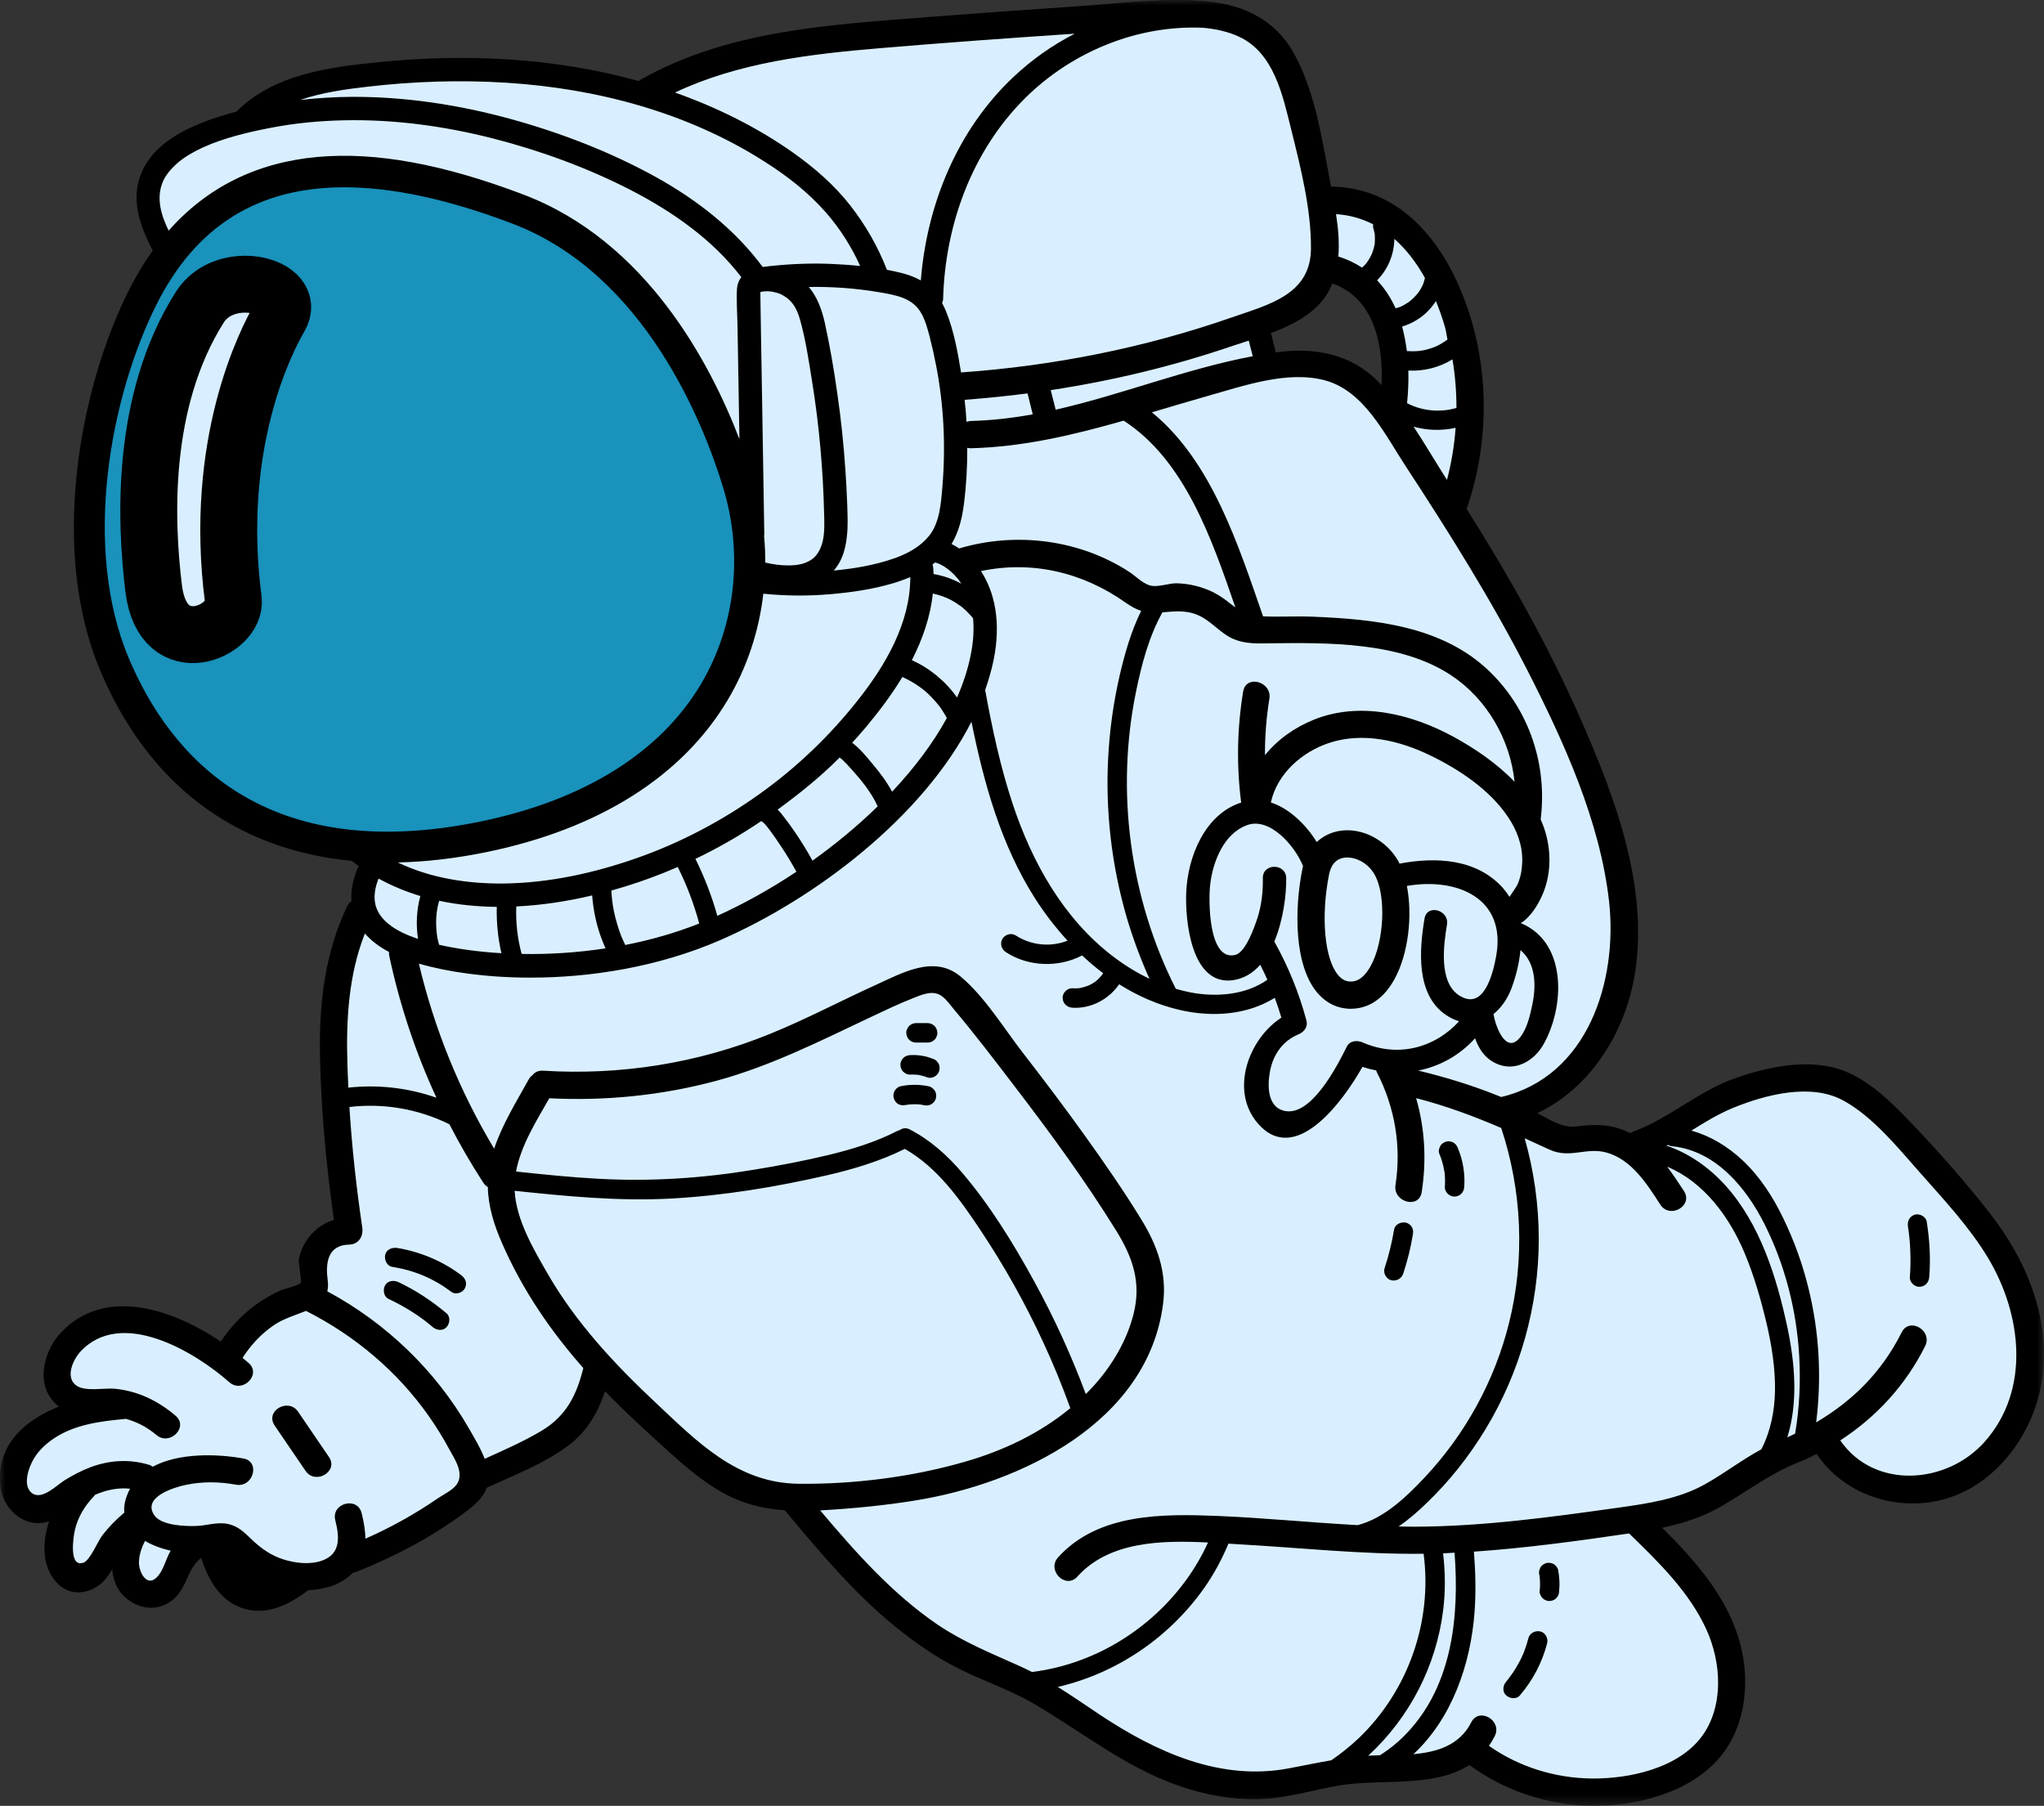 <svg width="194.162" height="171.547" viewBox="0 0 194.162 171.547" fill="none" xmlns="http://www.w3.org/2000/svg" xmlns:xlink="http://www.w3.org/1999/xlink">
	<rect x="0" y="0" width="194.162" height="171.547" fill="#333333" stroke="none"/>
	<desc>
			Created with Pixso.
	</desc>
	<defs/>
	<mask id="mask1_26761" mask-type="alpha" maskUnits="userSpaceOnUse" x="0" y="0" width="194.162" height="171.547">
		<g style="mix-blend-mode:normal">
			<rect id="Rectangle 3908" width="194.162" height="171.547" fill="#C4C4C4" fill-opacity="1"/>
		</g>
	</mask>
	<g mask="url(#mask1_26761)">
		<g style="mix-blend-mode:normal">
			<path id="Path 36248" d="M191.88 122.65C191.15 120.45 183.98 109.83 178.39 105.57C172.79 101.31 168.4 102.77 165.63 103.69C162.86 104.61 155.54 109.05 155.54 109.05C151.09 107.06 148.16 108.41 148.16 108.41L143.82 105.57C153.07 101.89 154.75 92.31 154.23 85.77C153.71 79.22 148.16 66.59 146.8 63.87C145.44 61.15 137.57 48.4 137.57 48.4C139 46 141.47 36.25 137.57 27.8C133.67 19.35 125.99 19.02 125.99 19.02C124.74 9.52 121.95 3.64 118.15 2.16C114.34 0.67 84.47 2.68 74.43 4.35C64.39 6.03 61.56 8.85 61.56 8.85C61.56 8.85 51.36 6.29 38.81 6.81C26.26 7.34 25.32 10.94 25.32 10.94C25.32 10.94 20.22 11.28 16.01 14.97C11.81 18.66 16.17 24.28 16.17 24.28C16.17 24.28 14.39 26.42 11.78 33.43C9.16 40.44 7.65 51.11 9.95 59.37C12.26 67.63 16.22 72.86 22.6 76.73C28.98 80.6 35.15 80.71 35.15 80.71C34.42 82.85 34.63 86.61 34.63 86.61C32.64 90.01 31.54 93.62 31.54 100.32C31.54 107.01 32.97 116.79 32.97 116.79C28.28 117.47 29.77 123.12 29.77 123.12C22.74 124.37 21.19 129.18 21.19 129.18C13.56 124.22 9.22 124.95 6.44 128.19C3.67 131.43 7.91 133.78 7.91 133.78C1.58 136.4 0.59 139.12 1.84 142.2C3.1 145.29 6.92 141.89 6.92 141.89C4.73 146.44 5.61 149.06 7.54 149.79C9.48 150.52 11.36 146.38 11.36 146.38C11.36 146.38 11.09 150.68 13.82 151.41C16.54 152.14 18.37 146.65 18.37 146.65L21.35 146.38C24.59 150.35 29.82 149.73 29.82 149.73C29.82 149.73 35.57 147.28 39.13 145.39C42.68 143.51 45.09 140.58 45.09 140.58C45.09 140.58 52.25 137.18 53.77 136.24C55.29 135.3 57.38 130.18 57.38 130.18C57.38 130.18 65.22 137.6 68.31 139.9C71.39 142.2 75.79 142.41 75.79 142.41C75.79 142.41 83.53 151.98 86.72 154.44C89.91 156.9 98.01 160.46 98.01 160.46C98.01 160.46 106.64 166 112.97 168.67C119.3 171.33 122.38 168.4 127.61 168.29C132.84 168.16 139.33 166.16 139.33 166.16C139.33 166.16 146.17 172.48 155.85 169.66C165.52 166.84 164.95 160.3 163.85 156.12C162.75 151.93 155.85 144.3 155.85 144.3C161.45 143.3 173.16 136.54 173.16 136.54C178.23 143.06 184.82 143.2 189.74 137.81C194.65 132.42 192.61 124.84 191.88 122.65ZM132.06 38.72C127.22 32.75 120.34 34.83 120.34 34.83L119.58 31.34C125.92 29.67 125.46 25.62 125.46 25.62C125.46 25.62 128.29 25.83 130.81 29.29C133.33 32.75 132.06 38.72 132.06 38.72Z" fill="#D9EFFF" fill-opacity="1" fill-rule="nonzero"/>
		</g>
	</g>
	<g mask="url(#mask1_26761)">
		<g style="mix-blend-mode:normal">
			<path id="Path 36249" d="M8.99 52.47C8.55 41.14 11.64 27.67 20.5 20.34C29.35 13 49.99 17.9 58.63 26.57C67.28 35.24 71.7 47.92 70.86 56.38C70.02 64.85 64.49 77.01 42.04 79.94C19.59 82.87 9.54 66.65 8.99 52.47Z" fill="#1992BC" fill-opacity="1" fill-rule="nonzero"/>
		</g>
	</g>
	<g mask="url(#mask1_26761)">
		<g style="mix-blend-mode:normal">
			<path id="Path 36250" d="M31.25 138.41C32.19 139.79 29.95 141.09 29.02 139.72C28.04 138.28 27.06 136.85 26.09 135.42C25.15 134.03 27.39 132.74 28.32 134.11C29.3 135.55 30.27 136.98 31.25 138.41ZM43.82 121.14C42.04 119.8 39.92 118.91 37.73 118.55C37.25 118.48 36.71 118.68 36.59 119.2C36.49 119.64 36.73 120.25 37.24 120.34C39.36 120.68 41.17 121.44 42.89 122.73C43.28 123.02 43.94 122.81 44.15 122.4C44.41 121.92 44.23 121.45 43.82 121.14ZM37.84 121.79C37.4 121.59 36.82 121.65 36.57 122.12C36.36 122.53 36.44 123.17 36.91 123.39C37.68 123.75 38.44 124.17 39.16 124.63C39.52 124.85 39.86 125.09 40.2 125.34C40.28 125.4 40.36 125.46 40.45 125.53C40.49 125.56 40.56 125.61 40.6 125.65C40.77 125.78 40.94 125.93 41.11 126.07C41.48 126.38 42.06 126.46 42.42 126.07C42.73 125.73 42.81 125.1 42.42 124.76C41.02 123.58 39.49 122.57 37.84 121.79ZM85.32 104.88C85.55 105 85.78 105.02 86.03 104.97C86.12 104.95 86.2 104.94 86.29 104.93C86.66 104.89 87.04 104.89 87.42 104.92C87.54 104.94 87.65 104.96 87.77 104.99C88.01 105.04 88.26 105.02 88.48 104.89C88.67 104.78 88.85 104.56 88.9 104.34C88.96 104.1 88.94 103.84 88.81 103.63C88.68 103.43 88.49 103.26 88.26 103.2C87.35 103.01 86.45 103 85.54 103.19C85.32 103.23 85.1 103.43 84.99 103.61C84.87 103.81 84.83 104.1 84.9 104.32C84.97 104.55 85.11 104.76 85.32 104.88ZM86.45 102.08C86.69 102.07 86.93 102.08 87.17 102.1C87.48 102.15 87.79 102.23 88.09 102.35C88.3 102.44 88.62 102.37 88.8 102.26C88.99 102.15 89.17 101.93 89.22 101.71C89.28 101.47 89.27 101.2 89.13 101C89.08 100.93 89.04 100.87 88.99 100.81C88.87 100.69 88.74 100.61 88.58 100.57C87.91 100.3 87.17 100.19 86.45 100.23C86.21 100.25 85.98 100.33 85.8 100.51C85.64 100.67 85.52 100.93 85.53 101.16C85.54 101.4 85.62 101.64 85.8 101.81C85.97 101.97 86.21 102.1 86.45 102.08ZM87.01 99.04L88.12 99.04C88.36 99.04 88.61 98.94 88.77 98.77C88.86 98.69 88.93 98.59 88.96 98.47C89.02 98.36 89.05 98.25 89.04 98.12C89.03 97.88 88.95 97.63 88.77 97.46C88.59 97.3 88.37 97.19 88.12 97.19L87.01 97.19C86.77 97.19 86.53 97.3 86.36 97.46C86.27 97.55 86.21 97.65 86.17 97.76C86.11 97.87 86.08 97.99 86.09 98.12C86.1 98.36 86.18 98.6 86.36 98.77C86.54 98.94 86.76 99.04 87.01 99.04ZM193.91 131.47C193.03 136.48 189.36 141.34 184.25 142.53C179.87 143.54 175.07 141.87 172.57 138.12C171.95 138.43 171.31 138.73 170.65 138.99C167.94 140.1 165.81 141.79 163.3 143.21C161.6 144.16 159.77 144.73 157.89 145.13C160.87 148.09 163.75 151.32 165.07 155.36C166.32 159.18 166.01 163.81 163.35 166.96C160.46 170.37 155.25 171.64 150.95 171.54C146.81 171.43 142.9 170.07 139.57 167.67C136.18 169.87 131.12 168.94 127.22 169.61C124.66 170.05 122.18 170.84 119.56 170.91C117.03 170.98 114.48 170.5 112.09 169.68C106.94 167.92 102.87 164.57 98.23 161.86C95.96 160.53 93.46 159.71 91.11 158.53C88.95 157.45 86.97 156.08 85.1 154.57C81.18 151.39 77.92 147.5 74.69 143.64C74.64 143.59 74.61 143.53 74.57 143.47C72.89 143.35 71.24 143.02 69.67 142.31C67.18 141.18 65.11 139.33 63.1 137.51C61.18 135.78 59.28 134.02 57.47 132.16C56.81 134.16 55.8 135.94 54.04 137.28C51.74 139.03 48.86 140.12 46.23 141.33C45.86 142.4 44.89 143.13 43.96 143.82C40.86 146.09 37.46 147.88 33.89 149.3C33.77 149.35 33.65 149.37 33.54 149.38C32.49 150.5 30.91 150.98 29.4 151.05C29.37 151.05 29.33 151.05 29.3 151.05C27.44 152.47 25.17 153.61 22.81 152.69C20.75 151.88 19.76 149.95 19.1 147.98C18.54 148.47 18.2 148.98 17.86 149.76C17.55 150.46 17.24 151.14 16.69 151.71C15.67 152.76 14.18 153.03 12.86 152.38C11.41 151.68 10.77 150.44 10.66 149.07C10.4 149.5 10.13 149.92 9.77 150.27C8.63 151.39 6.8 151.69 5.58 150.53C3.98 149 3.97 146.67 4.66 144.52C4.48 144.58 4.3 144.62 4.12 144.65C1.91 144.98 0.15 143.05 0.01 140.96C-0.25 137.14 2.4 134.9 5.6 133.62C5.52 133.56 5.43 133.5 5.36 133.42C3.32 131.58 4.11 128.37 5.79 126.59C9.96 122.17 16.36 124.35 20.97 127.44C21.85 126.12 22.93 124.96 24.22 124C24.98 123.44 25.79 122.97 26.65 122.58C26.96 122.45 28.41 122.11 28.55 121.88C28.7 121.63 28.31 120.05 28.4 119.58C28.54 118.86 28.85 118.2 29.28 117.61C29.92 116.75 30.76 116.18 31.72 115.88C31 110.76 30.51 105.61 30.4 100.44C30.29 95.48 30.82 90.63 32.97 86.11C33.08 85.88 33.22 85.73 33.38 85.62C33.3 84.4 33.63 83.23 34.07 82.27C33.85 82.11 33.64 81.94 33.42 81.78C22.37 80.72 14.08 74.53 9.51 63.67C4.7 52.24 7.54 36.98 12.21 27.63C12.91 26.24 13.67 24.97 14.51 23.8C13.29 21.47 12.35 18.91 13.47 16.34C14.41 14.16 16.55 12.77 18.66 11.88C19.89 11.35 21.17 10.94 22.47 10.6C25.99 7.05 31.29 6.37 36.03 5.9C44.23 5.07 52.7 5.48 60.67 7.7C60.74 7.64 60.81 7.59 60.89 7.55C69.18 2.86 78.88 2.35 88.16 1.62C92.78 1.26 97.4 0.93 102.02 0.62C106.2 0.35 110.59 -0.29 114.78 0.14C118.16 0.48 121.13 1.92 122.85 4.96C124.78 8.37 125.49 12.66 126.2 16.46C126.27 16.87 126.36 17.29 126.44 17.72C132.95 17.83 137 22.8 139.15 28.56C141.51 34.89 141.51 41.98 139.32 48.35C143.36 54.75 147.11 61.41 150.16 68.34C153.38 75.67 156.49 83.89 155.37 92.02C154.59 97.73 151.26 103.27 146.04 105.74C147.2 106.36 148.43 107.18 149.73 107.01C151.64 106.75 153.23 106.8 154.86 107.65C154.95 107.59 155.05 107.54 155.16 107.49C158.6 106.23 161.34 103.64 164.84 102.42C167.95 101.32 171.97 100.49 175.15 101.72C177.93 102.8 180.18 105.24 182.2 107.36C184.56 109.86 186.85 112.49 188.97 115.19C192.57 119.78 194.95 125.56 193.91 131.47ZM158.42 108.76C158.38 108.78 158.34 108.81 158.3 108.83C160.44 109.55 162.35 110.91 163.87 112.58C167.2 116.26 168.77 121.34 169.79 126.11C170.5 129.5 170.82 133.21 169.78 136.54C170.03 136.42 170.27 136.31 170.52 136.19C170.93 133.78 171.05 131.3 170.91 128.85C170.67 124.52 169.57 120.18 167.62 116.3C165.88 112.83 162.99 109.33 158.87 108.89C158.71 108.88 158.56 108.83 158.42 108.76ZM145.08 63.66C141.64 56.94 137.62 50.54 133.49 44.23C131.55 41.27 129.58 37.15 125.89 36.14C122.29 35.16 118.09 36.67 114.63 37.64C112.89 38.13 111.16 38.66 109.42 39.17C115.13 43.82 117.65 51.87 119.98 58.55C121.53 58.62 123.09 58.52 124.63 58.58C130.57 58.82 137.01 59.45 141.49 63.78C145.27 67.43 147 72.67 146.35 77.84C146.59 78.37 146.78 78.93 146.92 79.5C147.35 81.29 147.27 83.22 146.55 84.92C146.16 85.85 145.43 87.11 144.45 87.7C144.52 87.72 144.6 87.74 144.67 87.78C148.91 89.74 148.6 95.76 146.59 99.26C145.75 100.72 144.06 101.76 142.37 101.13C141.16 100.68 140.5 99.73 140.12 98.63C138.63 100.28 136.74 101.3 134.72 101.7C137.25 102.31 139.75 103.07 142.18 104.04C142.32 104.09 142.46 104.15 142.6 104.21C150.84 102.27 153.68 93.18 152.85 85.65C151.99 77.99 148.55 70.46 145.08 63.66ZM138.6 97.02C138.18 96.89 137.76 96.69 137.33 96.4C134.48 94.46 134.82 90.2 135.32 87.25C135.55 85.85 137.69 86.44 137.45 87.84C137.13 89.75 136.65 93.28 138.59 94.55C140.94 96.08 141.81 92.53 142.12 90.84C143.14 85.26 138.32 83.34 133.64 84.16C134.2 86.98 133.78 90.65 132.45 93.04C131.22 95.26 129.63 95.78 128.51 95.82C128.45 95.83 128.39 95.83 128.33 95.83C127.09 95.83 126 95.31 125.15 94.33C122.9 91.69 122.96 86.34 123.71 82.57C123.73 82.47 123.75 82.37 123.78 82.28C123.01 80.35 120.62 77.6 118.47 78.38C116.22 79.19 115.19 81.91 114.95 84.09C114.79 85.54 114.78 91.36 117.35 90.71C118.34 90.46 119.18 88.01 119.44 87.23C119.84 85.98 119.98 84.72 119.96 83.41C119.94 81.98 122.15 81.99 122.18 83.41C122.2 85.03 121.89 87.43 121.05 89.44C122.37 91.81 123.39 94.29 124.09 96.91C124.27 97.55 123.88 98.04 123.32 98.27C121.83 98.89 120.93 100.21 120.64 101.76C120.38 103.14 120.39 105.1 121.93 105.51C124.51 106.19 126.99 101.31 127.94 99.42C128.23 98.84 128.93 98.8 129.45 99.03C132.76 100.48 136.25 99.58 138.6 97.02ZM109.19 92.98C108.33 91.07 107.6 89.1 107.01 87.09C105.59 82.18 104.99 77.01 105.27 71.92C105.41 69.35 105.76 66.79 106.33 64.29C106.82 62.16 107.43 60 108.4 58.03C107.9 57.87 107.45 57.61 106.94 57.26C102.86 54.36 98.02 53.23 93.18 54.25C94.45 56.19 95.14 59.03 94.37 62.77C94.17 63.7 93.9 64.63 93.58 65.55C94.25 69.19 95.02 72.83 96.19 76.35C98.02 81.88 100.99 87.22 105.68 90.82C106.77 91.65 107.94 92.39 109.19 92.98ZM47.63 90.55C47.3 89.11 47.15 87.62 47.19 86.15C45.34 86.13 43.5 85.95 41.72 85.57C41.68 85.71 41.64 85.84 41.61 85.98C41.56 86.2 41.52 86.42 41.49 86.65C41.49 86.68 41.47 86.84 41.47 86.84C41.46 86.96 41.45 87.08 41.44 87.19C41.42 87.65 41.43 88.11 41.48 88.57C41.48 88.63 41.49 88.69 41.5 88.74C41.51 88.86 41.54 89.02 41.56 89.13C41.6 89.34 41.65 89.54 41.71 89.75C43.39 90.13 45.4 90.42 47.63 90.55ZM76.83 27.26C77.61 28.18 78.06 29.38 78.34 30.62C78.84 32.89 79.23 35.18 79.55 37.47C79.89 39.83 80.14 42.19 80.3 44.56C80.38 45.7 80.44 46.84 80.48 47.97C80.51 48.95 80.56 49.94 80.45 50.92C80.34 51.94 80.1 52.98 79.49 53.83C79.4 53.96 79.3 54.08 79.2 54.2C81.1 54.02 83.04 53.7 84.86 53.07C85.83 52.74 86.81 52.26 87.59 51.59C87.83 51.38 88.06 51.14 88.26 50.9C89.27 49.63 89.39 47.8 89.52 46.22C89.84 42.4 89.66 38.53 88.93 34.76C88.75 33.82 88.54 32.88 88.3 31.95C88.1 31.19 87.89 30.42 87.5 29.74C86.68 28.27 85.05 28.03 83.52 27.76C81.32 27.39 79.07 27.22 76.83 27.26ZM120.73 31.64C120.88 32.25 121.04 32.87 121.19 33.48C121.24 33.48 121.28 33.47 121.32 33.46C124.87 32.99 128.26 33.6 130.87 36.2C130.99 36.32 131.11 36.45 131.23 36.58C131.42 32.64 130.5 28.33 126.56 26.92C126.43 27.23 126.29 27.54 126.12 27.83C125 29.73 122.9 30.82 120.73 31.64ZM133.78 35.2C133.81 36.24 133.76 37.29 133.66 38.3C135.09 39.05 136.83 39.21 138.35 38.75C138.35 37.21 138.23 35.67 137.97 34.14C136.72 34.91 135.25 35.28 133.78 35.2ZM137.45 45.59C137.88 43.96 138.15 42.31 138.27 40.64C136.95 40.93 135.58 40.9 134.28 40.53C135.39 42.21 136.41 43.96 137.45 45.59ZM117.08 32.86C111.46 34.78 105.68 36.17 99.81 37.06C99.97 37.68 100.12 38.3 100.28 38.92C106.57 37.49 112.64 35.04 119 33.84C118.87 33.35 118.75 32.85 118.62 32.36C118.09 32.53 117.57 32.7 117.08 32.86ZM91.63 37.98C91.71 38.68 91.77 39.37 91.81 40.07C91.94 40.03 92.07 40 92.23 39.99C94.22 39.94 96.18 39.71 98.1 39.36C97.94 38.7 97.77 38.04 97.61 37.37C95.62 37.63 93.63 37.83 91.63 37.98ZM90.39 51.68C90.46 51.72 90.54 51.75 90.62 51.8C90.78 51.89 90.95 51.99 91.11 52.1C96.52 50.49 102.57 51.25 107.32 54.36C107.95 54.78 108.68 55.57 109.47 55.66C110.18 55.74 111.06 55.4 111.79 55.41C112.97 55.44 114.15 55.73 115.21 56.24C115.83 56.55 116.37 56.94 116.91 57.37C117.07 57.49 117.21 57.6 117.35 57.7C115.14 51.29 112.57 43.73 106.74 39.96C102 41.31 97.21 42.46 92.23 42.58C92.1 42.58 91.99 42.57 91.88 42.54C91.89 44.34 91.79 46.13 91.56 47.91C91.39 49.26 91.06 50.55 90.39 51.68ZM91.32 55.45C91.2 55.27 91.08 55.1 90.96 54.95C90.13 53.94 89.22 53.52 88.83 53.43C88.75 53.5 88.66 53.56 88.58 53.62C88.61 53.73 88.64 53.84 88.65 53.95C88.66 54.15 88.67 54.34 88.68 54.53C89.61 54.69 90.5 55 91.32 55.45ZM72.6 50.68C72.61 50.76 72.6 50.84 72.58 50.91C72.66 51.76 72.7 52.6 72.69 53.44C73.44 53.61 74.12 53.72 74.91 53.71C75.69 53.71 76.4 53.6 77.04 53.19C77.6 52.84 77.96 52.18 78.14 51.46C78.35 50.58 78.31 49.62 78.28 48.69C78.18 44.54 77.81 40.39 77.15 36.29C76.83 34.29 76.53 32.25 75.98 30.31C75.76 29.56 75.46 28.92 74.91 28.43C74.72 28.26 74.33 28.01 74.06 27.9C73.86 27.82 73.35 27.7 73.22 27.69C72.84 27.65 72.52 27.67 72.23 27.74C72.23 27.85 72.22 27.98 72.23 28.05C72.24 29.15 72.26 30.26 72.28 31.36C72.32 33.51 72.35 35.65 72.39 37.8C72.46 42.09 72.53 46.39 72.6 50.68ZM69.14 66.47C64.82 73.75 56.88 78.76 46.19 80.95C43.26 81.55 40.46 81.87 37.79 81.93C40.88 83.42 44.41 83.96 47.83 83.93C52.15 83.88 56.43 82.94 60.5 81.51C64.63 80.06 68.54 78 72.1 75.46C75.62 72.96 78.79 69.93 81.47 66.54C84.12 63.2 86.47 59.18 86.47 54.82C85.92 55.05 85.36 55.25 84.79 55.42C82.86 55.99 80.83 56.28 78.82 56.45C76.72 56.63 74.61 56.61 72.51 56.4C72.1 59.95 70.97 63.39 69.14 66.47ZM57.52 90.09C57.39 89.79 57.26 89.49 57.15 89.19C56.65 87.87 56.36 86.47 56.25 85.06C53.91 85.62 51.48 85.99 49.04 86.11C48.99 87.67 49.15 89.13 49.55 90.62C52.05 90.67 54.76 90.51 57.52 90.09ZM66.42 87.73C65.92 85.87 65.24 84.08 64.38 82.36C62.77 83.06 61.11 83.68 59.43 84.2C58.98 84.34 58.53 84.47 58.07 84.6C58.12 85.49 58.24 86.35 58.47 87.23C58.61 87.76 58.77 88.29 58.97 88.81C59.06 89.03 59.14 89.24 59.25 89.46C59.29 89.56 59.34 89.66 59.39 89.77C61.75 89.31 64.12 88.64 66.42 87.73ZM75.65 82.81C75.19 81.97 74.7 81.15 74.16 80.35C73.82 79.83 73.47 79.33 73.1 78.83C73.05 78.77 73.01 78.71 72.96 78.66C72.96 78.65 72.9 78.57 72.88 78.55C72.84 78.5 72.73 78.37 72.69 78.32C72.64 78.26 72.58 78.21 72.53 78.16C72.49 78.13 72.35 78.03 72.31 78C70.32 79.35 68.23 80.55 66.06 81.59C66.92 83.32 67.62 85.14 68.14 87C70.63 85.87 73.18 84.46 75.65 82.81ZM83.37 76.6C83.16 76.14 82.92 75.7 82.64 75.29C82.29 74.75 82.04 74.43 81.66 73.97C81.27 73.5 80.86 73.05 80.45 72.6C80.34 72.49 80.24 72.38 80.13 72.28C80.08 72.23 80.04 72.19 80 72.15C80 72.16 79.92 72.09 79.89 72.06C79.86 72.04 79.76 71.96 79.76 71.96C77.96 73.78 75.93 75.4 73.87 76.91C74.07 77.1 74.25 77.32 74.43 77.56C74.83 78.07 75.21 78.6 75.58 79.14C76.15 79.99 76.69 80.86 77.18 81.76C79.37 80.19 81.47 78.46 83.37 76.6ZM89.94 68.21C89.82 67.99 89.69 67.76 89.55 67.55C89.48 67.43 89.4 67.31 89.31 67.19C89.27 67.13 89.23 67.07 89.18 67.02C88.81 66.55 88.32 66.03 87.87 65.64C87.81 65.6 87.76 65.55 87.7 65.51C87.7 65.5 87.61 65.43 87.58 65.41C87.48 65.33 87.38 65.26 87.27 65.19C87.01 65.01 86.75 64.84 86.47 64.69C86.23 64.55 85.97 64.43 85.72 64.31C84.68 66.03 83.46 67.64 82.21 69.13C81.8 69.61 81.38 70.09 80.95 70.56C81.7 71.11 82.32 71.9 82.9 72.59C83.59 73.41 84.24 74.27 84.74 75.21C86.82 73 88.61 70.64 89.94 68.21ZM92.19 62.32C92.48 60.92 92.53 59.73 92.43 58.72C92.34 58.62 92.26 58.52 92.17 58.43C91.99 58.23 91.8 58.04 91.6 57.86C91.51 57.78 91.41 57.7 91.32 57.62C91.27 57.59 91.13 57.49 91.08 57.46C90.86 57.3 90.63 57.16 90.4 57.03C90.28 56.97 90.16 56.91 90.04 56.85C89.97 56.82 89.9 56.79 89.83 56.76C89.58 56.66 89.26 56.55 89 56.48C88.87 56.44 88.74 56.41 88.61 56.38C88.38 58.59 87.64 60.71 86.62 62.71C88.33 63.49 89.83 64.72 90.91 66.26C91.48 64.96 91.92 63.64 92.19 62.32ZM113.06 94.27C115.5 94.74 118.31 94.54 120.39 93.07C120.18 92.59 119.95 92.12 119.71 91.65C119.02 92.43 118.15 92.98 117.08 93.12C113.15 93.62 112.57 87.45 112.68 84.78C112.82 81.42 114.43 77.35 117.9 76.24C117.45 72.71 117.51 69.22 118.09 65.69C118.36 64.05 120.85 64.75 120.58 66.38C120.29 68.16 120.15 69.95 120.16 71.74C121.35 70.26 122.96 69.11 124.82 68.36C129.19 66.61 134.08 67.82 138.07 69.99C140.08 71.09 142.19 72.51 143.87 74.27C143.46 70.25 141.24 66.4 137.86 64.16C133.02 60.95 126.18 61.05 120.59 61.11C119.46 61.13 118.32 61.17 117.26 60.74C115.9 60.2 115.06 58.93 113.69 58.39C112.56 57.94 111.54 58.08 110.42 58.17C109.13 60.48 108.44 63.13 107.91 65.71C105.97 75.18 107.32 85.3 111.69 93.93C112.14 94.06 112.6 94.18 113.06 94.27ZM132.94 82.04C136.39 81.39 140.26 81.56 142.77 84.36C143 84.63 143.21 84.91 143.39 85.2C143.61 84.86 144.05 84.23 144.13 84.06C144.45 83.37 144.58 82.6 144.6 81.84C144.64 80.29 144.09 78.84 143.22 77.57C141.5 75.02 138.63 73.11 135.9 71.78C132.96 70.34 129.44 69.51 126.24 70.58C123.64 71.45 121.32 73.51 120.72 76.23C122.48 76.8 124.06 78.34 125.08 79.99C125.67 79.43 126.41 79.07 127.25 78.93C129.37 78.59 131.67 79.77 132.83 81.81C132.87 81.88 132.9 81.97 132.94 82.04ZM127.12 92.64C127.49 93.08 127.88 93.26 128.41 93.24C129.07 93.21 129.67 92.72 130.19 91.79C131.5 89.44 131.69 85.05 130.58 83.09C129.95 81.98 128.86 81.46 127.98 81.46C127.87 81.46 127.77 81.46 127.67 81.48C126.91 81.6 126.43 82.14 126.25 83.07C125.45 87.1 125.82 91.12 127.12 92.64ZM141.87 96.33C142.09 97.71 143.24 100.55 144.67 98.14C145.13 97.37 145.37 96.33 145.55 95.46C145.95 93.57 145.88 91.49 144.43 90.25C144.32 91.46 144.02 92.66 143.62 93.77C143.25 94.81 142.64 95.71 141.87 96.33ZM137.26 31.07C137.02 30.24 136.73 29.41 136.4 28.6C136.13 29.03 135.8 29.41 135.44 29.75C134.77 30.35 134.02 30.77 133.19 31.02C133.39 31.77 133.54 32.55 133.64 33.35C133.84 33.36 134.04 33.37 134.24 33.37C134.46 33.37 134.68 33.35 134.9 33.33C134.95 33.32 135.11 33.3 135.13 33.29C135.25 33.27 135.36 33.24 135.47 33.22C135.7 33.16 135.92 33.09 136.14 33.01C136.2 32.99 136.25 32.97 136.31 32.95C136.41 32.9 136.54 32.84 136.65 32.79C136.85 32.68 137.06 32.56 137.25 32.43C137.33 32.37 137.42 32.31 137.5 32.25C137.41 31.87 137.37 31.44 137.26 31.07ZM132.45 22.69C132.44 24.14 131.84 25.6 130.81 26.63C131.55 27.4 132.12 28.3 132.57 29.29C132.68 29.26 132.88 29.2 132.99 29.16C133.03 29.14 133.1 29.11 133.15 29.09C133.36 28.98 133.56 28.87 133.76 28.73C133.81 28.7 133.86 28.67 133.9 28.63C133.99 28.56 134.09 28.48 134.17 28.4C134.35 28.23 134.52 28.05 134.67 27.87C134.71 27.82 134.75 27.77 134.78 27.72C134.84 27.62 134.91 27.52 134.97 27.42C135.02 27.32 135.08 27.21 135.13 27.11C135.14 27.08 135.17 26.98 135.2 26.96C135.26 26.78 135.31 26.59 135.36 26.41C134.57 24.99 133.61 23.71 132.45 22.69ZM126.91 20.34C127.12 21.68 127.24 23.06 127.13 24.37C127.98 24.63 128.72 24.99 129.38 25.42C129.43 25.38 129.49 25.33 129.53 25.28C129.62 25.2 129.7 25.11 129.78 25.02C129.81 24.97 129.89 24.87 129.92 24.82C130.06 24.62 130.18 24.41 130.28 24.19C130.3 24.13 130.35 24.03 130.37 23.97C130.41 23.85 130.45 23.74 130.48 23.62C130.52 23.49 130.55 23.36 130.57 23.23C130.57 23.22 130.58 23.17 130.59 23.13C130.61 22.87 130.61 22.49 130.59 22.24C130.58 22.19 130.57 22.14 130.56 22.09C130.53 21.96 130.5 21.83 130.46 21.7C130.42 21.57 130.42 21.44 130.44 21.31C129.39 20.77 128.22 20.43 126.91 20.34ZM117.68 3.48C116.62 2.99 115.48 2.75 114.3 2.64C108.05 2.35 101.81 4.92 97.37 9.33C92.34 14.33 89.79 21.33 89.59 28.34C89.59 28.51 89.55 28.65 89.49 28.78C89.65 29.07 89.78 29.37 89.9 29.66C90.62 31.47 90.98 33.47 91.29 35.38C100.07 34.76 108.74 33.04 117.05 30.14C120.5 28.94 124.5 27.99 124.53 23.63C124.56 19.87 123.55 15.92 122.65 12.29C121.84 9.04 121.02 5.02 117.68 3.48ZM83.55 4.58C76.92 5.14 70.17 5.93 64.12 8.79C68.12 10.21 71.97 12.11 75.42 14.56C77.41 15.98 79.26 17.59 80.77 19.52C82.23 21.39 83.39 23.42 84.25 25.63C84.74 25.72 85.23 25.83 85.71 25.95C86.32 26.11 86.92 26.33 87.47 26.64C88.04 19.45 90.92 12.37 96.22 7.36C97.98 5.69 99.96 4.29 102.09 3.2C95.91 3.61 89.73 4.06 83.55 4.58ZM34.88 8.24C32.79 8.48 30.56 8.79 28.5 9.5C30.14 9.31 31.78 9.21 33.43 9.2C38.52 9.18 43.62 9.96 48.53 11.31C53.28 12.62 57.98 14.43 62.29 16.81C66.2 18.98 69.78 21.76 72.45 25.36C74.53 25.1 76.62 24.99 78.71 25.06C79.7 25.1 80.71 25.16 81.71 25.27C80.88 23.43 79.78 21.7 78.46 20.19C76.76 18.25 74.73 16.68 72.56 15.31C65.26 10.67 56.69 8.4 48.11 7.86C43.7 7.58 39.27 7.73 34.88 8.24ZM16.02 21.91C19.66 17.79 24.38 15.44 30.14 14.91C35.68 14.41 42.09 15.58 49.74 18.49C61.34 22.9 67.43 34.4 70.24 41.72C70.2 39.37 70.16 37.02 70.12 34.67C70.1 33.48 70.08 32.28 70.06 31.09C70.04 29.91 69.95 28.72 70 27.55C70.02 27.04 70.18 26.64 70.42 26.33C67.67 22.73 63.85 20.08 59.85 18.02C55.72 15.91 51.31 14.3 46.82 13.15C42.18 11.97 37.41 11.32 32.61 11.43C30.26 11.48 27.92 11.71 25.62 12.16C23.49 12.57 21.2 13.13 19.29 14C18.46 14.38 17.57 14.88 16.94 15.42C16.28 15.98 15.72 16.63 15.45 17.31C14.82 18.86 15.31 20.45 16.02 21.91ZM45.6 78.05C55.45 76.03 62.72 71.51 66.6 64.96C69.87 59.44 70.63 52.62 68.67 46.24C66.86 40.32 61.28 26.04 48.69 21.25C42.62 18.94 37.29 17.79 32.7 17.79C24.48 17.79 18.58 21.5 14.85 28.96C10.47 37.72 7.79 51.96 12.23 62.52C16.19 71.91 25.19 82.23 45.6 78.05ZM35.96 83.46C35.65 84.23 35.47 85.1 35.66 85.93C35.95 87.14 37.03 88.14 38.89 88.89C39.14 88.99 39.42 89.09 39.71 89.19C39.5 87.84 39.57 86.44 39.93 85.12C38.56 84.7 37.23 84.16 35.96 83.46ZM33 101.09C33.02 101.83 33.06 102.58 33.09 103.32C35.92 103.01 38.79 103.34 41.46 104.28C39.47 99.98 37.97 95.47 36.98 90.82C36.95 90.68 36.94 90.55 36.95 90.43C36 89.93 35.24 89.34 34.66 88.68C33.11 92.62 32.87 96.86 33 101.09ZM11.81 143.69C11.75 143.12 11.87 142.47 12.18 141.77C12.23 141.65 12.29 141.53 12.35 141.42C11.2 141.3 10.09 141.54 9.03 142C8.99 142.05 8.97 142.09 8.93 142.13C8.04 143.06 7.4 144.11 7.11 145.36C6.98 145.91 6.49 148.97 7.94 148.44C8.57 148.21 9.29 146.4 9.72 145.85C10.34 145.05 11.03 144.34 11.81 143.69ZM14.87 149.86C15.54 149.21 15.73 148.12 16.21 147.31C15.35 147.11 14.5 146.81 13.78 146.38C13.44 147.03 13.2 147.72 13.2 148.46C13.2 149.31 13.91 150.78 14.87 149.86ZM42.71 137.73C42.12 136.64 41.47 135.57 40.75 134.55C37.76 130.28 33.71 126.88 29.07 124.53C28.03 124.95 26.96 125.24 25.98 125.91C24.79 126.73 23.82 127.78 23.04 128.99C23.24 129.15 23.44 129.32 23.62 129.48C24.87 130.58 23.04 132.4 21.79 131.31C18.5 128.4 11.5 124.2 7.62 128.42C6.92 129.19 6.13 130.93 7.33 131.67C8.21 132.21 9.98 131.82 10.97 131.93C13.14 132.16 15.03 133.08 16.68 134.49C17.95 135.57 16.12 137.39 14.86 136.32C13.96 135.56 12.99 135.07 11.95 134.78C11.9 134.79 11.87 134.8 11.82 134.8C9.54 135.01 7.13 135.32 5.17 136.61C4.41 137.11 3.7 137.76 3.23 138.54C2.75 139.33 2.08 141.12 3.04 141.84C3.98 142.55 5.4 141.08 6.1 140.64C6.89 140.15 7.72 139.71 8.59 139.38C10.39 138.71 12.25 138.59 14.09 139.13C14.26 139.17 14.39 139.25 14.51 139.33C17.02 137.98 20.68 138.11 23.12 138.55C24.76 138.84 24.06 141.33 22.43 141.04C20.85 140.75 19.23 140.72 17.64 141.06C16.63 141.27 13.44 142.19 14.67 143.96C15.34 144.92 17.6 145 18.63 144.96C19.66 144.93 20.67 144.54 21.7 144.78C22.59 144.98 23.19 145.54 23.82 146.16C24.71 147.03 25.68 147.73 26.87 148.12C28.02 148.49 29.46 148.67 30.62 148.24C32.4 147.59 32.24 145.96 31.85 144.42C31.44 142.8 33.94 142.12 34.35 143.73C34.55 144.53 34.7 145.36 34.71 146.17C37.11 145.11 39.42 143.83 41.58 142.34C42.1 141.99 43.02 141.54 43.38 141.02C44.12 139.97 43.2 138.62 42.71 137.73ZM55.41 129.96C52.29 126.43 49.64 122.54 47.73 118.19C46.93 116.39 46.38 114.62 46.34 112.77C46.18 112.67 46.03 112.54 45.91 112.35C44.74 110.55 43.67 108.7 42.69 106.8C39.76 105.35 36.44 104.77 33.19 105.16C33.43 108.99 33.85 112.8 34.41 116.59C34.54 117.42 34.09 118.21 33.17 118.23C31.07 118.28 30.92 120.04 31.13 121.64C31.18 122 31.17 122.35 31.09 122.67C36.66 125.66 41.37 130.18 44.53 135.67C45.03 136.55 45.65 137.55 46.04 138.58C47.87 137.75 49.73 136.94 51.44 135.92C53.8 134.51 54.78 132.51 55.41 129.96ZM49.02 111.29C51.63 111.57 54.25 111.84 56.88 111.98C61.82 112.25 66.73 111.93 71.61 111.12C74.01 110.73 76.41 110.27 78.78 109.7C81 109.16 83.19 108.48 85.23 107.44C85.3 107.4 85.38 107.37 85.46 107.36C85.72 107.17 86.06 107.1 86.42 107.29C88.36 108.29 90.01 109.77 91.42 111.43C94.08 114.56 96.29 118.16 98.26 121.76C100.14 125.19 101.77 128.76 103.14 132.43C103.42 132.15 103.7 131.86 103.97 131.56C105.68 129.64 107.05 127.32 107.68 124.81C108.44 121.81 107.58 119.4 106 116.86C103.08 112.15 99.79 107.65 96.42 103.25C94.51 100.75 92.6 98.24 90.58 95.84C90.19 95.38 89.76 94.73 89.2 94.47C88.38 94.09 87.41 94.56 86.66 94.85C85.31 95.38 83.99 96.02 82.67 96.64C77.89 98.9 73.18 101.28 68.05 102.67C62.88 104.06 57.52 104.6 52.18 104.33C50.94 106.51 49.48 108.8 49.02 111.29ZM75.86 140.95C81.11 141.01 86.65 140.31 91.69 138.85C95.31 137.81 98.78 136.16 101.67 133.77C100.9 131.63 100.04 129.53 99.08 127.47C97.37 123.77 95.37 120.21 93.11 116.82C91.17 113.91 89.04 110.9 85.95 109.14C83.63 110.29 81.14 111.05 78.62 111.63C73.72 112.76 68.7 113.59 63.68 113.86C58.73 114.12 53.8 113.64 48.89 113.12C49.03 115.89 50.7 118.7 52.03 121.01C54.71 125.65 58.35 129.56 62.24 133.21C66.23 136.96 70.03 140.89 75.86 140.95ZM96.73 158.21C97.17 158.4 97.6 158.62 98.02 158.83C99.61 158.64 101.18 158.25 102.68 157.69C107.93 155.75 112.44 151.64 114.75 146.53C110.33 146.31 105.37 146.41 102.34 149.77C101.22 151.01 99.4 149.17 100.51 147.94C104.33 143.72 110.49 143.8 115.73 144.01C120.15 144.2 124.55 144.64 128.97 144.88C131.49 144.23 133.61 142.18 135.33 140.35C139.19 136.25 141.98 131.16 143.34 125.7C144.87 119.6 144.58 113.11 142.6 107.15C139.99 106.03 137.34 105.04 134.52 104.32C135.35 107.2 135.52 110.19 135.05 113.25C134.79 114.89 132.3 114.19 132.56 112.56C133.13 108.89 132.5 105.2 130.81 101.9C130.77 101.83 130.75 101.76 130.73 101.69C130.29 101.6 129.85 101.49 129.42 101.35C127.58 104.62 123.06 110.81 119.5 106.74C116.79 103.63 118.58 98.71 121.72 96.67C121.53 96.03 121.32 95.4 121.09 94.79C118.44 96.43 115.18 96.64 112.15 95.96C110.06 95.49 108.1 94.63 106.31 93.5C105.33 94.94 103.61 95.84 101.86 95.73C101.35 95.69 100.96 95.33 100.94 94.8C100.92 94.33 101.38 93.85 101.86 93.88C102.05 93.89 102.23 93.89 102.42 93.88C102.45 93.88 102.49 93.87 102.52 93.87C102.59 93.86 102.66 93.85 102.73 93.83C102.9 93.79 103.16 93.71 103.33 93.65C103.39 93.62 103.47 93.59 103.53 93.56C103.69 93.48 103.84 93.39 103.99 93.29C104.01 93.27 104.14 93.18 104.15 93.16C104.19 93.13 104.22 93.1 104.26 93.07C104.38 92.96 104.56 92.76 104.67 92.63C104.71 92.57 104.75 92.51 104.79 92.45C104.09 91.93 103.43 91.36 102.79 90.76C100.55 91.94 97.68 91.84 95.55 90.45C95.13 90.18 94.96 89.64 95.22 89.19C95.46 88.77 96.06 88.59 96.48 88.86C97.97 89.82 99.8 89.99 101.41 89.36C100.25 88.1 99.21 86.74 98.31 85.33C95.09 80.27 93.46 74.41 92.28 68.56C87.68 77.62 77.44 85.36 68.5 89.27C62.51 91.89 56.03 92.87 50.39 92.87C46.21 92.87 42.5 92.33 39.79 91.54C41.26 97.75 43.66 103.65 46.94 109.12C47.71 106.81 49.04 104.68 50.21 102.56C50.31 102.37 50.44 102.23 50.59 102.13C50.79 101.86 51.12 101.69 51.57 101.71C58.95 102.17 66.28 101.01 73.13 98.22C76.56 96.83 79.83 95.09 83.2 93.56C85.71 92.42 88.73 90.68 91.23 92.75C93.54 94.67 95.34 97.66 97.17 100.02C99.16 102.59 101.12 105.18 103.01 107.82C104.88 110.43 106.72 113.08 108.4 115.82C109.94 118.32 110.87 120.91 110.48 123.88C109.02 135.17 96.89 140.93 86.94 142.54C84.02 143.01 81.06 143.3 78.11 143.47C78.05 143.47 77.98 143.48 77.91 143.48C81.26 147.45 84.76 151.4 89.06 154.33C91.47 155.96 94.09 157.03 96.73 158.21ZM122.4 167.99C123.78 167.73 125.12 167.45 126.46 167.22C127.39 166.58 128.28 165.87 129.11 165.08C133.77 160.59 136.08 154.02 135.23 147.6C129.31 147.67 123.42 147.02 117.52 146.69C117.25 146.67 116.97 146.66 116.69 146.64C116.07 148.13 115.3 149.56 114.37 150.88C111.04 155.58 106.06 158.96 100.48 160.25C101.85 161.1 103.17 162.02 104.52 162.92C109.84 166.44 115.9 169.21 122.4 167.99ZM137.08 147.56C137.29 149.32 137.31 151.1 137.1 152.87C136.45 158.24 133.89 163.18 129.97 166.78C130.33 166.76 130.7 166.75 131.08 166.74C132.07 166.12 132.96 165.38 133.76 164.51C137.99 159.95 138.62 153.45 138.17 147.5C137.81 147.52 137.44 147.54 137.08 147.56ZM154.75 145.67C149.86 146.39 144.94 147.06 140.01 147.4C140.16 149.31 140.21 151.23 140.07 153.14C139.7 158.1 137.92 163.25 134.26 166.64C136.5 166.44 138.65 165.8 139.75 163.62C140.5 162.13 142.73 163.44 141.99 164.92C141.82 165.26 141.63 165.57 141.44 165.85C144.29 167.85 147.73 168.92 151.23 168.95C154.77 168.98 159.37 167.99 161.63 164.99C163.78 162.11 163.52 157.95 162.1 154.81C160.46 151.21 157.55 148.39 154.75 145.67ZM167.31 137.68C168.19 135.97 168.57 134.07 168.61 132.13C168.64 129.97 168.3 127.82 167.81 125.72C167.27 123.45 166.62 121.18 165.72 119.03C164.27 115.59 161.86 112.29 158.37 110.83C158.93 111.58 159.45 112.36 159.96 113.14C160.87 114.54 158.63 115.83 157.72 114.44C156.45 112.48 154.99 110.14 152.58 109.48C150.66 108.96 149.11 110.1 147.17 109.2C146.39 108.84 145.61 108.48 144.83 108.13C145.72 111.25 146.17 114.49 146.17 117.73C146.16 124.07 144.4 130.35 141.11 135.77C139.56 138.33 137.68 140.71 135.52 142.78C134.7 143.58 133.81 144.36 132.85 145.01C133.35 145.02 133.85 145.03 134.35 145.03C140.83 145.01 147.27 144.13 153.67 143.23C156.51 142.83 159.45 142.41 161.99 140.98C163.84 139.94 165.47 138.67 167.31 137.68ZM188.85 119.5C187.07 116.54 184.63 113.94 182.35 111.36C180.25 108.99 177.93 106.1 175.11 104.55C172.01 102.85 167.7 103.99 164.61 105.25C163.21 105.83 161.94 106.61 160.67 107.4C162.47 107.91 164.11 108.9 165.5 110.2C167.16 111.74 168.41 113.69 169.39 115.72C170.43 117.86 171.24 120.11 171.8 122.42C172.82 126.57 173.05 130.88 172.52 135.12C175.95 133.09 178.72 130.4 180.64 126.57C181.38 125.08 183.61 126.39 182.87 127.88C181 131.61 178.22 134.62 174.81 136.83C178.02 141.51 184.9 141.03 188.51 136.98C192.92 132.03 192.04 124.83 188.85 119.5ZM132.16 121.62C132.67 121.73 133.14 121.46 133.3 120.97C133.7 119.77 134 118.53 134.21 117.28C134.25 117.03 134.25 116.8 134.12 116.57C134.01 116.38 133.79 116.2 133.57 116.15C133.12 116.04 132.52 116.28 132.43 116.79C132.22 118.04 131.92 119.27 131.52 120.48C131.37 120.94 131.69 121.51 132.16 121.62ZM137.19 111.23C137.2 111.25 137.24 111.43 137.23 111.44C137.24 111.58 137.25 111.73 137.26 111.88C137.27 112.17 137.27 112.46 137.25 112.75C137.21 113.23 137.7 113.69 138.17 113.67C138.7 113.65 139.06 113.26 139.09 112.75C139.18 111.51 138.97 110.24 138.5 109.1C138.4 108.86 138.3 108.68 138.07 108.54C137.87 108.43 137.58 108.38 137.36 108.45C137.14 108.52 136.92 108.66 136.81 108.87C136.7 109.08 136.62 109.36 136.72 109.59C136.94 110.11 137.1 110.66 137.19 111.23ZM181.88 115.39C181.37 115.56 181.16 116.02 181.24 116.53C181.26 116.64 181.27 116.75 181.29 116.87C181.3 116.91 181.3 116.95 181.31 117C181.33 117.21 181.36 117.42 181.38 117.63C181.42 118.03 181.45 118.44 181.46 118.84C181.5 119.67 181.48 120.49 181.42 121.32C181.38 121.8 181.87 122.26 182.34 122.24C182.87 122.22 183.22 121.83 183.26 121.32C183.4 119.55 183.3 117.79 183.02 116.04C182.94 115.56 182.32 115.25 181.88 115.39ZM146.96 156.12C146.49 157.94 145.6 159.62 144.38 161.05C144.05 161.45 143.42 161.37 143.07 161.05C142.68 160.7 142.76 160.11 143.07 159.75C143.15 159.66 143.22 159.57 143.29 159.48C143.31 159.46 143.38 159.37 143.38 159.36C143.5 159.2 143.62 159.03 143.74 158.86C143.96 158.52 144.17 158.17 144.36 157.81C144.46 157.61 144.56 157.42 144.64 157.22C144.66 157.18 144.68 157.14 144.7 157.1C144.74 157 144.78 156.89 144.81 156.8C144.96 156.42 145.08 156.03 145.18 155.63C145.31 155.13 145.84 154.87 146.32 154.98C146.81 155.1 147.09 155.65 146.96 156.12ZM147.59 148.58C147.39 148.47 147.1 148.42 146.87 148.49C146.65 148.56 146.43 148.7 146.32 148.91C146.29 148.99 146.26 149.06 146.23 149.14C146.18 149.3 146.18 149.46 146.23 149.63C146.24 149.67 146.24 149.71 146.25 149.76C146.3 150.22 146.31 150.7 146.25 151.17C146.23 151.39 146.38 151.67 146.53 151.82C146.69 151.98 146.95 152.1 147.18 152.09C147.42 152.08 147.66 152 147.83 151.82C147.88 151.76 147.93 151.7 147.98 151.63C148.06 151.49 148.1 151.33 148.1 151.17C148.18 150.49 148.13 149.81 148.01 149.14C147.97 148.92 147.77 148.69 147.59 148.58Z" fill="#000000" fill-opacity="1" fill-rule="nonzero"/>
		</g>
	</g>
	<g mask="url(#mask1_26761)">
		<g style="mix-blend-mode:normal">
			<path id="Path 36251" d="M18.98 29.18C21.4 25.36 28.35 27.12 26.57 30.14C25.26 32.38 20.24 42.15 22.16 56.96C22.55 59.95 15.48 63.09 14.6 55.92C13.82 49.54 13.33 38.11 18.98 29.18Z" fill="#D9EFFF" fill-opacity="1" fill-rule="nonzero"/>
		</g>
	</g>
	<g mask="url(#mask1_26761)">
		<g style="mix-blend-mode:normal">
			<path id="Path 36252" d="M26.57 30.14C25.26 32.38 20.24 42.15 22.16 56.96C22.55 59.95 15.48 63.09 14.6 55.92C13.82 49.54 13.33 38.11 18.98 29.18C21.4 25.36 28.35 27.12 26.57 30.14Z" stroke="#000000" stroke-opacity="1" stroke-width="5.404" stroke-linejoin="round"/>
		</g>
	</g>
</svg>
